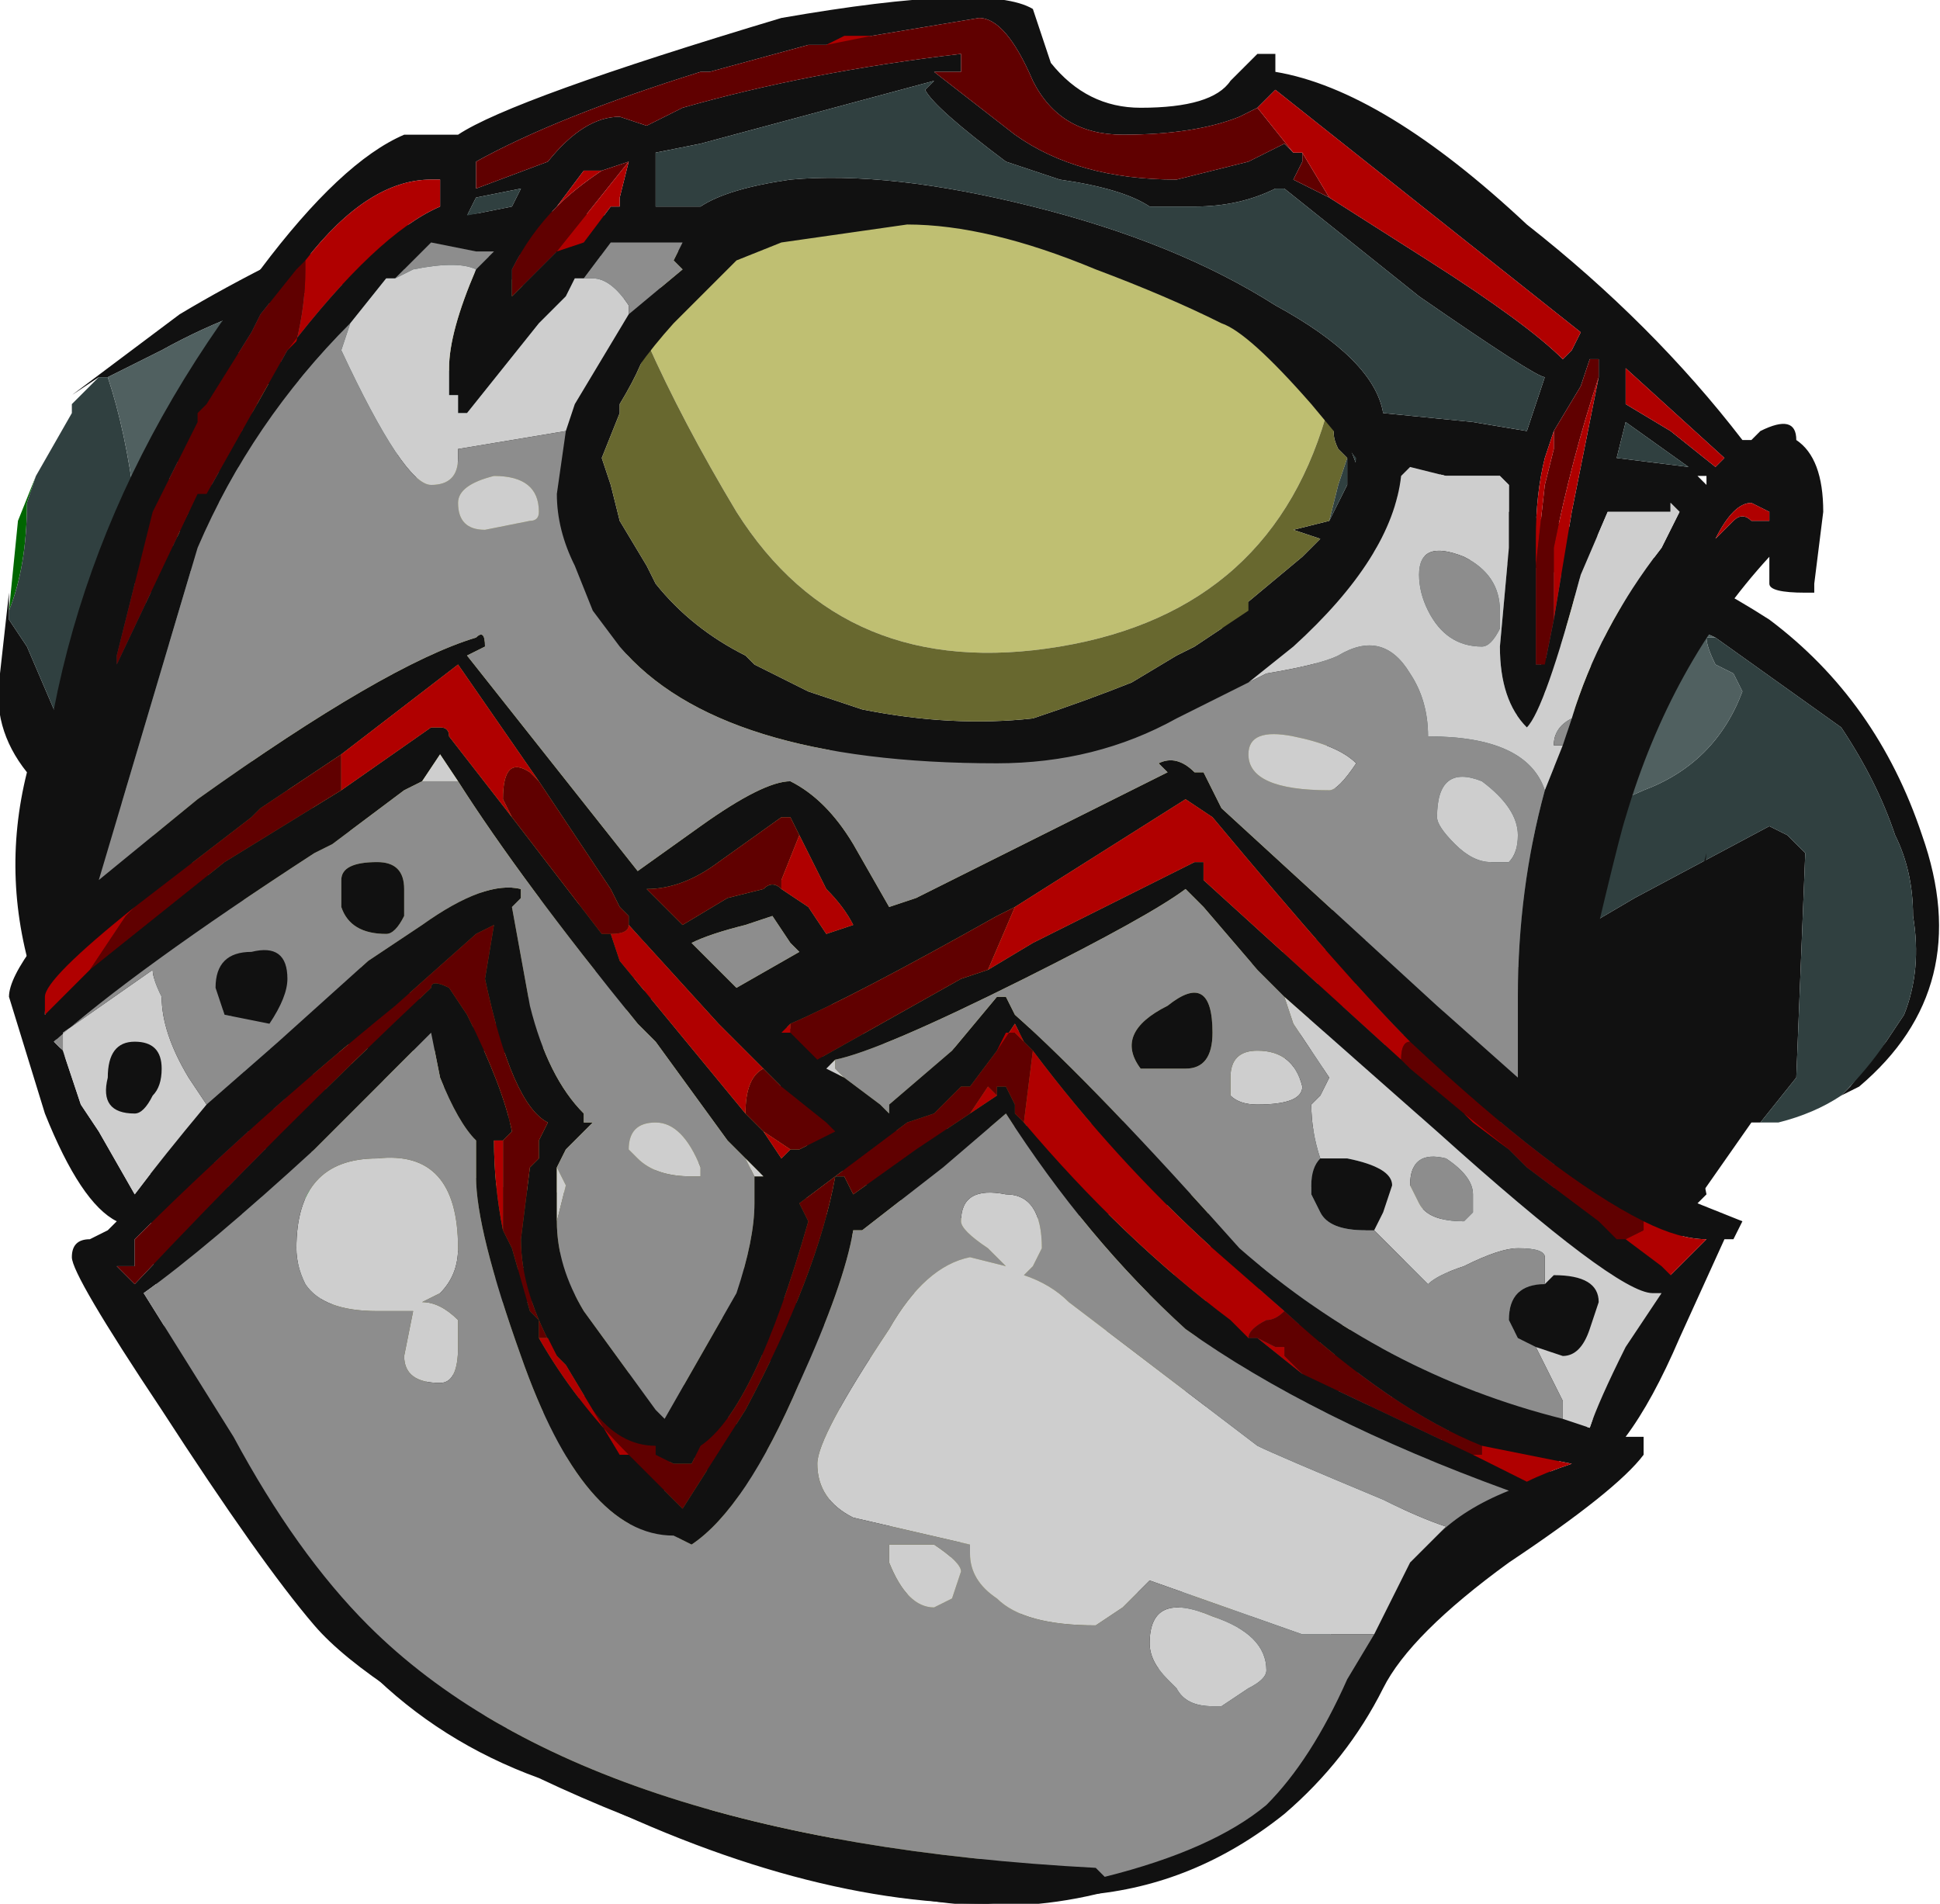 <?xml version="1.0" encoding="UTF-8" standalone="no"?>
<svg xmlns:ffdec="https://www.free-decompiler.com/flash" xmlns:xlink="http://www.w3.org/1999/xlink" ffdec:objectType="frame" height="74.2px" width="75.6px" xmlns="http://www.w3.org/2000/svg">
  <g transform="matrix(1.0, 0.0, 0.0, 1.0, 37.45, 38.15)">
    <use ffdec:characterId="2116" height="66.85" transform="matrix(1.0, 0.0, 0.0, 1.0, -37.45, -30.8)" width="75.6" xlink:href="#sprite0"/>
    <use ffdec:characterId="2121" height="10.6" transform="matrix(7.0, 0.0, 0.0, 7.0, -37.1, -38.15)" width="10.1" xlink:href="#shape1"/>
  </g>
  <defs>
    <g id="sprite0" transform="matrix(1.0, 0.0, 0.0, 1.0, 37.45, 30.8)">
      <use ffdec:characterId="2115" height="9.55" transform="matrix(7.0, 0.0, 0.0, 7.0, -37.45, -30.8)" width="10.8" xlink:href="#shape0"/>
    </g>
    <g id="shape0" transform="matrix(1.0, 0.0, 0.0, 1.0, 5.35, 4.4)">
      <path d="M2.1 -3.3 L2.85 -2.65 3.05 -2.6 Q3.8 -2.45 4.5 -2.0 5.1 -1.55 5.35 -0.8 5.65 0.05 5.0 0.6 L4.9 0.65 4.95 0.6 5.15 0.35 5.25 0.2 Q5.35 -0.05 5.3 -0.35 5.3 -0.6 5.2 -0.8 5.1 -1.1 4.9 -1.4 L4.2 -1.9 3.65 -2.15 3.55 -2.2 3.15 -2.3 2.6 -2.35 2.3 -2.4 2.3 -2.35 2.25 -2.25 2.25 -2.15 2.15 -2.0 2.15 -1.95 2.1 -1.95 1.95 -1.8 2.05 -1.65 2.1 -1.55 2.2 -1.3 Q2.35 -0.9 2.3 -0.4 L2.25 -0.2 2.25 -0.1 2.2 -0.05 2.2 0.05 2.05 0.25 1.95 0.4 1.75 0.6 1.9 0.55 2.0 0.5 2.4 0.35 Q2.65 0.2 2.9 0.05 L3.75 -0.45 4.5 -0.85 4.6 -0.8 4.7 -0.7 4.65 0.55 4.45 0.8 4.4 0.8 4.05 1.3 Q3.9 2.0 3.4 2.6 3.05 3.05 2.55 3.35 2.35 3.8 2.1 4.2 1.8 4.65 1.4 4.85 0.55 5.3 -0.35 5.1 -1.4 4.9 -2.35 4.45 -2.9 4.25 -3.3 3.85 -3.95 3.2 -4.3 2.35 -4.55 1.75 -4.5 1.1 -4.95 0.65 -5.15 0.05 -5.35 -0.55 -5.2 -1.15 -5.4 -1.4 -5.35 -1.7 L-5.3 -2.15 -5.3 -2.0 -5.2 -1.85 -5.05 -1.5 -4.9 -1.25 -4.85 -1.2 -4.65 -0.95 -4.65 -1.05 -4.55 -1.35 -4.45 -1.6 -4.4 -1.7 Q-3.7 -2.95 -2.25 -3.2 L-2.2 -3.2 Q-2.05 -3.75 -1.6 -4.0 L-1.9 -4.0 -2.15 -4.05 -2.9 -4.0 -3.5 -3.85 Q-4.0 -3.75 -4.45 -3.5 L-4.75 -3.35 -4.8 -3.35 -4.95 -3.25 -4.35 -3.7 Q-4.1 -3.85 -3.8 -4.0 L-3.55 -4.05 Q-2.8 -4.35 -2.0 -4.25 L-1.25 -4.3 -1.1 -4.3 -1.2 -4.2 -1.5 -4.05 -1.6 -4.05 -1.7 -3.9 -1.7 -3.85 -1.65 -3.85 -1.7 -3.75 -1.75 -3.7 -1.75 -3.65 Q-1.7 -3.6 -1.75 -3.55 -1.75 -3.45 -1.9 -3.2 L-1.9 -3.15 -2.0 -2.9 -1.95 -2.75 -1.9 -2.55 -1.75 -2.3 -1.7 -2.2 Q-1.5 -1.95 -1.2 -1.8 L-1.15 -1.75 Q-1.05 -1.7 -0.85 -1.6 L-0.55 -1.5 Q-0.05 -1.4 0.4 -1.45 0.7 -1.55 0.95 -1.65 L1.2 -1.8 1.3 -1.85 1.45 -1.95 1.6 -2.1 1.9 -2.35 2.0 -2.45 1.85 -2.5 2.05 -2.55 2.15 -2.75 2.15 -2.9 2.1 -2.95 Q2.05 -3.05 2.1 -3.1 L2.15 -3.05 2.15 -3.0 2.3 -2.6 2.45 -2.65 2.15 -3.1 2.05 -3.2 1.7 -3.65 2.1 -3.3 M3.55 -1.9 Q3.9 -1.65 3.55 -1.3 3.35 -1.05 3.1 -1.3 3.05 -1.5 3.2 -1.7 3.3 -1.9 3.5 -1.9 L3.55 -1.9 M2.05 -0.25 Q2.1 -0.6 2.1 -0.95 2.05 -1.3 1.95 -1.6 L1.9 -1.75 1.9 -1.7 1.75 -1.65 1.7 -1.6 1.55 -1.5 Q0.75 -1.05 0.0 -1.2 -0.65 -1.15 -1.1 -1.45 -1.3 -1.5 -1.5 -1.6 -1.8 -1.7 -2.0 -1.95 -2.2 -2.1 -2.3 -2.4 L-2.3 -2.45 Q-2.35 -2.6 -2.3 -2.85 L-2.3 -2.9 -2.25 -3.0 -2.45 -2.95 -2.5 -2.95 Q-2.95 -2.85 -3.35 -2.65 L-3.65 -2.4 Q-4.05 -2.05 -4.3 -1.55 L-4.4 -1.25 -4.45 -1.2 -4.45 -1.05 -4.5 -0.95 -4.5 -0.8 -4.35 -0.7 Q-3.9 -0.35 -3.45 -0.1 L-3.3 -0.05 -3.3 0.0 -3.2 0.0 Q-2.95 0.15 -2.65 0.3 L-2.4 0.1 Q-2.25 0.0 -2.05 -0.05 L-1.85 0.0 Q-1.8 0.05 -1.7 0.1 L-2.25 0.35 Q-2.45 0.45 -2.6 0.4 L-3.25 0.4 -3.5 0.35 -3.6 0.35 -3.6 0.3 -3.65 0.3 -3.65 0.45 -3.6 0.55 -3.55 0.6 -3.5 0.65 -3.45 0.8 -3.6 0.8 -3.6 0.9 -3.65 1.1 -3.65 1.25 -3.55 1.5 -3.55 1.65 -3.5 1.7 -3.55 1.7 -3.5 1.75 -3.5 1.7 -3.45 1.7 -3.45 1.75 -3.5 1.85 -3.5 1.95 Q-3.55 2.25 -3.55 2.6 L-3.5 2.85 -3.5 2.9 -3.25 3.4 Q-3.0 3.8 -2.7 4.05 L-2.6 4.15 -2.55 4.15 -2.5 4.2 -1.7 4.6 -1.4 4.65 -0.55 4.85 -0.2 4.9 0.1 4.9 0.55 4.45 0.6 4.3 0.8 4.1 Q0.95 3.9 0.95 3.65 L0.95 3.6 1.0 3.3 1.15 2.6 1.15 2.4 1.2 2.45 1.25 2.25 1.4 1.65 1.4 1.55 Q1.35 1.35 1.4 1.15 L1.05 1.3 0.1 1.35 Q-0.55 1.25 -1.0 0.8 L-0.9 0.8 -1.0 0.65 Q-1.0 0.5 -1.15 0.4 L-1.15 0.35 -1.05 0.3 -1.0 0.25 -0.9 0.3 Q-0.85 0.35 -0.8 0.4 L-0.7 0.5 Q-0.6 0.65 -0.65 0.75 L-0.55 0.85 0.85 0.8 1.35 0.7 1.5 0.65 1.65 0.65 1.65 0.6 1.7 0.6 1.8 0.45 1.95 0.2 2.0 -0.05 2.05 -0.25 M3.55 -1.55 Q3.6 -1.65 3.5 -1.75 L3.4 -1.7 Q3.3 -1.65 3.25 -1.6 L3.25 -1.55 Q3.2 -1.5 3.2 -1.4 3.35 -1.3 3.45 -1.45 L3.55 -1.55 M-4.6 -2.65 L-4.55 -2.7 Q-4.45 -2.8 -4.3 -2.8 L-4.2 -2.75 -4.15 -2.75 Q-4.1 -2.6 -4.15 -2.45 -4.25 -2.3 -4.4 -2.15 L-4.55 -2.15 -4.6 -2.2 -4.65 -2.2 -4.65 -2.6 -4.6 -2.65 M-3.9 -3.2 L-3.85 -3.25 Q-3.8 -3.35 -4.0 -3.3 L-4.05 -3.3 -4.15 -3.2 -4.15 -3.15 -4.25 -3.0 -4.05 -3.05 -3.9 -3.2 M-3.9 -3.5 Q-3.45 -3.3 -3.85 -2.95 -4.1 -2.75 -4.35 -2.85 -4.45 -3.1 -4.3 -3.3 -4.15 -3.5 -3.9 -3.5 M-4.4 -2.6 L-4.45 -2.55 -4.55 -2.35 -4.55 -2.3 -4.45 -2.35 -4.35 -2.45 -4.35 -2.5 -4.3 -2.6 -4.4 -2.6 M-2.4 3.45 L-2.6 3.45 -2.7 3.35 -2.75 3.2 -2.7 3.15 -2.7 3.1 Q-2.6 3.05 -2.55 3.15 L-2.5 3.2 -2.05 3.15 -1.85 3.1 -1.85 2.9 -1.9 2.6 -1.9 2.55 -1.95 2.6 -2.15 2.65 Q-2.4 2.75 -2.65 2.65 L-2.7 2.65 -2.85 2.55 -2.9 2.45 Q-3.05 2.3 -2.95 2.2 L-2.9 2.15 Q-2.75 2.25 -2.65 2.4 L-2.55 2.5 -2.05 2.3 Q-1.95 2.3 -1.85 2.25 L-1.85 1.85 -1.75 1.6 -1.8 1.6 -2.0 1.7 -2.05 1.75 -2.4 1.8 -2.6 1.8 -2.6 1.85 Q-2.75 1.85 -3.0 1.7 L-3.1 1.55 -3.1 1.45 -3.05 1.35 Q-2.85 1.45 -2.7 1.6 L-2.65 1.7 Q-2.5 1.6 -2.35 1.6 L-2.3 1.6 -2.3 1.55 -1.95 1.4 -1.9 1.4 -1.75 1.3 -1.7 1.3 -1.7 1.25 -1.6 1.15 Q-1.5 1.25 -1.5 1.35 L-1.5 1.4 -0.95 1.8 -0.9 1.8 -0.8 1.9 -0.25 2.3 0.15 2.55 Q0.25 2.45 0.4 2.35 L0.7 2.3 Q0.9 2.45 0.5 2.6 L0.45 2.65 0.35 2.65 0.1 2.65 -0.05 2.6 -0.1 2.6 Q-0.3 2.55 -0.45 2.5 -0.8 2.35 -1.1 2.1 L-1.3 1.95 -1.35 1.85 -1.45 1.8 -1.55 1.7 -1.55 2.25 -1.45 2.35 -1.4 2.35 -1.05 2.65 Q-0.85 2.8 -0.75 2.9 L-0.6 2.9 -0.35 2.85 Q-0.3 3.0 -0.4 3.05 -0.45 3.1 -0.55 3.1 -0.7 3.15 -0.8 3.05 -1.05 3.0 -1.35 2.8 L-1.6 2.55 -1.6 2.6 -1.65 2.8 -1.65 3.05 -1.35 3.3 -1.0 3.45 -0.55 3.45 -0.5 3.5 Q-0.9 4.0 -1.45 3.55 L-1.5 3.5 -1.65 3.3 -1.75 3.65 -1.85 3.2 -2.0 3.35 -2.15 3.4 -2.2 3.4 -2.25 3.45 -2.4 3.45 M-4.2 0.95 L-4.0 1.3 -4.0 1.35 -3.85 1.9 -3.85 2.0 -3.8 2.1 -3.75 2.3 -3.75 2.15 -3.7 2.0 -3.55 1.75 -3.65 1.6 Q-3.9 1.5 -3.9 1.1 -3.9 0.9 -3.75 0.8 L-3.7 0.75 -3.7 0.7 Q-3.85 0.65 -3.85 0.45 L-3.85 0.4 Q-3.85 0.35 -3.8 0.3 L-4.0 0.25 -4.15 0.15 -4.3 0.1 -4.45 0.0 -4.55 0.0 -4.45 0.1 -4.1 0.4 -3.95 0.55 -3.85 0.7 -3.8 0.75 -3.8 0.8 -3.85 0.85 -4.2 0.85 -4.2 0.9 -4.2 0.95 -4.2 0.95 M2.6 1.75 L2.7 1.65 Q2.75 1.5 2.95 1.45 L3.0 1.5 3.1 1.5 Q3.2 1.75 2.95 1.95 2.85 2.05 2.7 1.95 L2.6 1.9 Q2.6 1.85 2.6 1.75 M1.95 2.3 L1.9 2.25 1.9 2.2 Q1.8 2.0 1.95 1.8 L2.0 1.8 Q2.15 1.65 2.3 1.65 2.4 1.7 2.4 1.8 2.45 1.9 2.35 2.05 L2.1 2.3 1.95 2.3 M2.85 1.65 L2.8 1.7 2.75 1.8 Q2.8 1.85 2.9 1.75 L2.95 1.6 Q2.9 1.65 2.85 1.65 M0.4 4.9 Q0.95 4.8 1.4 4.4 2.0 3.9 2.35 3.1 L2.45 2.95 2.65 2.6 Q3.1 2.0 3.2 1.7 L3.3 1.35 3.3 1.0 Q3.3 0.85 3.05 0.8 L2.15 0.75 1.75 0.95 1.55 1.1 1.6 1.25 1.6 1.3 Q1.7 1.55 1.65 1.8 L1.6 1.95 1.6 2.0 Q1.55 2.2 1.45 2.35 L1.4 2.35 1.25 2.5 1.2 2.5 1.2 2.6 1.25 2.75 Q1.35 3.4 1.0 4.05 L0.8 4.4 0.7 4.45 0.45 4.7 0.4 4.7 0.1 4.9 0.4 4.9 M2.35 1.05 L2.45 1.0 2.45 1.05 2.55 1.05 Q2.65 1.05 2.65 1.1 2.75 1.2 2.65 1.4 2.5 1.65 2.3 1.55 L2.25 1.5 2.25 1.4 2.3 1.1 2.3 1.05 2.35 1.05 M2.6 1.25 L2.55 1.15 Q2.4 1.15 2.4 1.25 L2.4 1.45 Q2.5 1.45 2.55 1.35 L2.55 1.3 2.6 1.25 M2.1 1.95 L2.0 1.95 2.0 2.1 2.05 2.1 Q2.1 2.1 2.1 2.05 L2.15 2.0 2.2 1.85 Q2.15 1.9 2.1 1.95" fill="#111111" fill-rule="evenodd" stroke="none"/>
      <path d="M4.55 0.8 L4.4 0.8 4.45 0.8 4.55 0.8 M-5.3 -2.05 L-5.25 -2.55 -5.15 -2.8 -5.2 -2.65 Q-5.2 -2.3 -5.3 -2.05 M2.15 -2.75 L2.15 -2.9 2.15 -2.75 M2.2 -0.05 L2.25 0.0 2.2 0.05 2.2 -0.05 M-4.55 -2.35 L-4.45 -2.35 -4.55 -2.3 -4.55 -2.35" fill="#006600" fill-rule="evenodd" stroke="none"/>
      <path d="M2.05 -1.65 L2.1 -1.65 2.1 -1.6 2.1 -1.55 2.05 -1.65 M-4.3 -2.6 L-4.4 -2.6 -4.3 -2.6 M-3.45 -0.1 L-3.3 -0.05 -3.45 -0.1 M-2.25 3.45 L-2.4 3.45 -2.25 3.45 M-3.55 0.6 L-3.5 0.65 -3.55 0.6 M-3.65 1.1 L-3.6 1.25 -3.6 1.45 -3.55 1.55 -3.55 1.5 -3.65 1.25 -3.65 1.1 M-3.45 1.75 L-3.5 1.8 -3.5 1.85 -3.45 1.75 M-2.55 4.15 L-2.5 4.2 -2.55 4.15 M-3.2 2.1 L-3.25 2.15 -3.2 2.25 -3.25 2.1 -3.2 2.1 M0.55 4.45 L0.6 4.35 0.6 4.3 0.55 4.45 M0.95 3.65 L0.95 3.6 0.95 3.65" fill="#00a600" fill-rule="evenodd" stroke="none"/>
      <path d="M-1.25 -4.3 L-1.1 -4.4 Q0.3 -4.45 1.15 -3.85 L1.1 -3.9 1.15 -3.95 1.35 -3.8 Q1.9 -3.7 2.1 -3.3 L1.7 -3.65 2.05 -3.2 Q1.75 -2.05 0.55 -1.85 -0.65 -1.65 -1.25 -2.6 -1.55 -3.1 -1.75 -3.55 -1.7 -3.6 -1.75 -3.65 L-1.75 -3.7 -1.7 -3.75 -1.65 -3.85 -1.7 -3.85 -1.7 -3.9 -1.6 -4.05 -1.5 -4.05 -1.2 -4.2 -1.1 -4.3 -1.25 -4.3 M3.65 -2.15 L3.7 -2.0 Q3.65 -1.9 3.55 -1.9 L3.5 -1.9 3.4 -1.9 3.35 -2.0 3.4 -2.1 Q3.45 -2.2 3.55 -2.2 L3.65 -2.15 M-4.3 -1.55 Q-4.05 -2.05 -3.65 -2.4 L-3.35 -2.65 Q-2.95 -2.85 -2.5 -2.95 L-2.45 -2.95 -2.25 -3.0 -2.3 -2.9 -2.3 -2.85 Q-2.35 -2.6 -2.3 -2.45 L-2.3 -2.4 Q-2.2 -2.1 -2.0 -1.95 -1.8 -1.7 -1.5 -1.6 -1.3 -1.5 -1.1 -1.45 -0.65 -1.15 0.0 -1.2 0.75 -1.05 1.55 -1.5 L1.7 -1.6 1.75 -1.65 1.9 -1.7 1.9 -1.75 1.95 -1.6 Q2.05 -1.3 2.1 -0.95 2.1 -0.6 2.05 -0.25 1.55 -0.05 1.05 0.1 L-0.1 0.4 -0.2 0.4 -0.5 0.35 -0.55 0.3 Q-0.9 -0.1 -1.25 0.1 L-1.05 0.3 -1.15 0.35 -1.15 0.4 Q-1.0 0.5 -1.0 0.65 L-0.9 0.8 -1.0 0.8 Q-0.55 1.25 0.1 1.35 L1.05 1.3 1.4 1.15 Q1.35 1.35 1.4 1.55 L1.4 1.65 1.3 1.6 Q1.15 1.65 1.05 1.75 0.75 2.05 0.4 2.2 -0.2 1.85 -0.65 1.4 -1.2 0.85 -1.8 1.1 -2.55 1.35 -3.0 0.9 -2.75 0.95 -2.5 0.8 -2.6 0.6 -2.95 0.6 -3.35 0.6 -3.5 0.35 L-3.25 0.4 -2.6 0.4 Q-2.45 0.45 -2.25 0.35 L-1.7 0.1 Q-1.8 0.05 -1.85 0.0 L-1.65 0.0 Q-1.8 -0.45 -2.45 -0.45 -2.65 -0.45 -2.85 -0.55 -3.7 -0.9 -4.3 -1.55 M3.55 -1.55 Q3.5 -1.55 3.4 -1.55 L3.4 -1.7 3.5 -1.75 Q3.6 -1.65 3.55 -1.55 M-2.4 -3.8 Q-2.35 -3.55 -2.6 -3.45 -2.95 -3.3 -3.2 -3.5 L-3.2 -3.6 -3.25 -3.65 -3.25 -3.75 Q-3.2 -3.8 -3.1 -3.85 L-2.8 -3.95 -2.55 -3.9 Q-2.45 -3.9 -2.4 -3.8 M-4.0 -3.3 Q-3.8 -3.35 -3.85 -3.25 L-3.9 -3.2 Q-3.95 -3.2 -4.0 -3.25 L-4.0 -3.3 M-4.4 -2.6 L-4.3 -2.6 -4.35 -2.5 -4.35 -2.45 -4.4 -2.5 -4.4 -2.55 -4.45 -2.55 -4.4 -2.6 M0.45 2.65 L0.5 2.65 Q0.95 2.55 1.25 2.35 L1.25 2.25 1.2 2.45 1.15 2.4 1.15 2.6 Q0.45 3.0 0.25 3.8 0.25 3.9 0.15 3.9 -0.5 4.2 -0.7 4.8 L-0.55 4.85 -1.4 4.65 -1.4 3.6 -1.45 3.55 Q-0.9 4.0 -0.5 3.5 L-0.55 3.45 -0.5 3.5 Q-0.05 3.4 0.1 2.9 L0.4 2.7 0.35 2.65 0.45 2.65 M2.9 1.75 L2.9 1.7 2.85 1.7 2.85 1.65 Q2.9 1.65 2.95 1.6 L2.9 1.75 M2.6 1.25 L2.55 1.3 2.55 1.35 Q2.5 1.45 2.4 1.45 L2.4 1.25 Q2.4 1.15 2.55 1.15 L2.6 1.25 M2.15 2.0 L2.15 1.95 2.1 1.95 Q2.15 1.9 2.2 1.85 L2.15 2.0" fill="#bfbf72" fill-rule="evenodd" stroke="none"/>
      <path d="M-1.75 -3.55 Q-1.55 -3.1 -1.25 -2.6 -0.65 -1.65 0.55 -1.85 1.75 -2.05 2.05 -3.2 L2.15 -3.1 2.15 -3.05 2.1 -3.1 Q2.05 -3.05 2.1 -2.95 L2.15 -2.9 2.1 -2.75 2.05 -2.55 1.85 -2.5 2.0 -2.45 1.9 -2.35 1.6 -2.1 1.6 -2.05 1.45 -1.95 1.3 -1.85 1.2 -1.8 0.95 -1.65 Q0.7 -1.55 0.4 -1.45 -0.05 -1.4 -0.55 -1.5 L-0.85 -1.6 Q-1.05 -1.7 -1.15 -1.75 L-1.2 -1.8 Q-1.5 -1.95 -1.7 -2.2 L-1.75 -2.3 -1.9 -2.55 -1.95 -2.75 -2.0 -2.9 -1.9 -3.15 -1.9 -3.2 Q-1.75 -3.45 -1.75 -3.55 M-4.3 -1.55 Q-3.7 -0.9 -2.85 -0.55 -2.65 -0.45 -2.45 -0.45 -1.8 -0.45 -1.65 0.0 L-1.85 0.0 -2.05 -0.05 Q-2.25 0.0 -2.4 0.1 L-2.65 0.3 Q-2.95 0.15 -3.2 0.0 L-3.3 0.0 -3.3 -0.05 -3.45 -0.1 Q-3.9 -0.35 -4.35 -0.7 L-4.5 -0.8 -4.5 -0.95 -4.45 -1.05 -4.45 -1.2 -4.4 -1.25 -4.3 -1.55 M-3.5 0.35 Q-3.35 0.6 -2.95 0.6 -2.6 0.6 -2.5 0.8 -2.75 0.95 -3.0 0.9 -2.55 1.35 -1.8 1.1 -1.2 0.85 -0.65 1.4 -0.2 1.85 0.4 2.2 0.75 2.05 1.05 1.75 1.15 1.65 1.3 1.6 L1.4 1.65 1.25 2.25 1.25 2.35 Q0.95 2.55 0.5 2.65 L0.45 2.65 0.5 2.6 Q0.9 2.45 0.7 2.3 L0.4 2.35 Q0.25 2.45 0.15 2.55 L-0.25 2.3 -0.8 1.9 -0.9 1.8 -0.95 1.8 -1.5 1.4 -1.5 1.35 Q-1.5 1.25 -1.6 1.15 L-1.7 1.25 -1.7 1.3 -1.75 1.3 -1.9 1.4 -1.95 1.4 -2.3 1.55 -2.3 1.6 -2.35 1.6 Q-2.5 1.6 -2.65 1.7 L-2.7 1.6 Q-2.85 1.45 -3.05 1.35 L-3.1 1.45 -3.1 1.55 -3.0 1.7 Q-2.75 1.85 -2.6 1.85 L-2.6 1.8 -2.4 1.8 -2.05 1.75 -2.0 1.7 -1.8 1.6 -1.75 1.6 -1.85 1.85 -1.85 2.25 Q-1.95 2.3 -2.05 2.3 L-2.55 2.5 -2.65 2.4 Q-2.75 2.25 -2.9 2.15 L-2.95 2.2 Q-3.05 2.3 -2.9 2.45 L-2.85 2.55 -2.7 2.65 -2.65 2.65 Q-2.4 2.75 -2.15 2.65 L-1.95 2.6 -1.9 2.55 -1.9 2.6 -1.85 2.9 -1.85 3.1 -2.05 3.15 -2.5 3.2 -2.55 3.15 Q-2.6 3.05 -2.7 3.1 L-2.7 3.15 -2.75 3.2 -2.7 3.35 -2.6 3.45 -2.4 3.45 -2.25 3.45 -2.2 3.4 -2.15 3.4 -2.0 3.35 -1.85 3.2 -1.75 3.65 -1.65 3.3 -1.5 3.5 -1.45 3.55 -1.4 3.6 -1.4 4.65 -1.7 4.6 -2.5 4.2 -2.55 4.15 -2.6 4.15 -2.7 4.05 Q-3.0 3.8 -3.25 3.4 L-3.5 2.9 -3.5 2.85 -3.55 2.6 Q-3.55 2.25 -3.5 1.95 L-3.5 1.85 -3.5 1.8 -3.45 1.75 -3.45 1.7 -3.5 1.7 -3.5 1.75 -3.55 1.7 -3.5 1.7 -3.55 1.65 -3.55 1.5 -3.55 1.55 -3.6 1.45 -3.6 1.25 -3.65 1.1 -3.6 0.9 -3.6 0.8 -3.45 0.8 -3.5 0.65 -3.55 0.6 -3.6 0.55 -3.65 0.45 -3.65 0.3 -3.6 0.3 -3.6 0.35 -3.5 0.35 M-1.05 0.3 L-1.25 0.1 Q-0.9 -0.1 -0.55 0.3 L-0.5 0.35 -0.2 0.4 -0.1 0.4 1.05 0.1 Q1.55 -0.05 2.05 -0.25 L2.0 -0.05 1.95 0.2 1.8 0.45 1.75 0.5 1.75 0.55 1.65 0.6 1.65 0.65 1.5 0.65 1.35 0.7 0.85 0.8 -0.55 0.85 -0.65 0.75 Q-0.6 0.65 -0.7 0.5 L-0.8 0.4 Q-0.85 0.35 -0.9 0.3 L-1.0 0.25 -1.05 0.3 M3.4 -1.7 L3.4 -1.55 Q3.5 -1.55 3.55 -1.55 L3.45 -1.45 3.4 -1.5 Q3.35 -1.55 3.25 -1.55 L3.25 -1.6 Q3.3 -1.65 3.4 -1.7 M-3.9 -3.2 L-4.05 -3.05 -4.0 -3.05 Q-4.0 -3.1 -4.0 -3.2 L-4.15 -3.2 -4.05 -3.3 -4.0 -3.3 -4.0 -3.25 Q-3.95 -3.2 -3.9 -3.2 M-0.55 3.45 L-1.0 3.45 -1.35 3.3 -1.65 3.05 -1.65 2.8 -1.6 2.6 -1.6 2.55 -1.35 2.8 Q-1.05 3.0 -0.8 3.05 -0.7 3.15 -0.55 3.1 -0.45 3.1 -0.4 3.05 -0.3 3.0 -0.35 2.85 L-0.6 2.9 -0.75 2.9 Q-0.85 2.8 -1.05 2.65 L-1.4 2.35 -1.45 2.35 -1.55 2.25 -1.55 1.7 -1.45 1.8 -1.35 1.85 -1.3 1.95 -1.1 2.1 Q-0.8 2.35 -0.45 2.5 -0.3 2.55 -0.1 2.6 L-0.05 2.6 0.1 2.65 0.35 2.65 0.4 2.7 0.1 2.9 Q-0.05 3.4 -0.5 3.5 L-0.55 3.45 M-3.2 2.1 L-3.25 2.1 -3.2 2.25 -3.25 2.15 -3.2 2.1 M0.55 4.45 L0.1 4.9 -0.2 4.9 -0.55 4.85 -0.7 4.8 Q-0.5 4.2 0.15 3.9 0.25 3.9 0.25 3.8 0.45 3.0 1.15 2.6 L1.0 3.3 0.95 3.6 0.95 3.65 Q0.95 3.9 0.8 4.1 L0.6 4.3 0.6 4.35 0.55 4.45 M2.85 1.65 L2.85 1.7 2.9 1.7 2.9 1.75 Q2.8 1.85 2.75 1.8 L2.8 1.7 2.85 1.65 M2.1 1.95 L2.15 1.95 2.15 2.0 2.1 2.05 Q2.1 2.1 2.05 2.1 L2.0 2.1 2.0 1.95 2.1 1.95 M1.55 3.45 Q1.5 3.6 1.35 3.55 1.25 3.45 1.3 3.3 1.35 3.15 1.5 3.15 1.7 3.25 1.55 3.45" fill="#68682f" fill-rule="evenodd" stroke="none"/>
      <path d="M0.4 4.9 L0.1 4.9 0.4 4.7 0.45 4.7 0.7 4.45 0.4 4.9" fill="#0070e0" fill-rule="evenodd" stroke="none"/>
      <path d="M5.15 0.35 Q5.05 0.5 4.9 0.65 4.75 0.75 4.55 0.8 L4.45 0.8 4.65 0.55 4.7 -0.7 4.6 -0.8 4.5 -0.85 3.75 -0.45 2.9 0.05 Q2.65 0.2 2.4 0.35 L2.0 0.5 1.9 0.55 1.75 0.6 1.95 0.4 2.05 0.25 2.2 0.05 2.25 0.0 2.2 -0.05 2.25 -0.1 2.25 -0.2 2.3 -0.3 Q3.0 -0.7 3.8 -1.05 4.2 -1.2 4.35 -1.6 L4.3 -1.7 4.2 -1.75 Q4.15 -1.85 4.15 -1.9 L4.2 -1.9 4.9 -1.4 Q5.1 -1.1 5.2 -0.8 5.3 -0.6 5.3 -0.35 5.35 -0.05 5.25 0.2 L5.15 0.35 M-5.3 -2.0 L-5.3 -2.05 Q-5.2 -2.3 -5.2 -2.65 L-5.15 -2.8 -4.95 -3.15 -4.95 -3.2 -4.8 -3.35 -4.75 -3.35 Q-4.65 -3.05 -4.6 -2.65 L-4.65 -2.6 -4.65 -2.2 -4.6 -2.2 -4.55 -2.15 Q-4.5 -1.95 -4.35 -1.8 L-4.4 -1.7 -4.45 -1.6 -4.55 -1.35 -4.65 -1.05 -4.65 -0.95 -4.85 -1.2 -4.9 -1.25 -5.05 -1.5 -5.2 -1.85 -5.3 -2.0 M2.05 -2.55 L2.1 -2.75 2.15 -2.9 2.15 -2.75 2.05 -2.55 M2.15 -3.05 L2.15 -3.1 2.45 -2.65 2.3 -2.6 2.15 -3.0 2.15 -3.05 M2.3 -2.35 L2.3 -2.3 2.25 -2.25 2.3 -2.35 M3.25 -1.55 Q3.35 -1.55 3.4 -1.5 L3.45 -1.45 Q3.35 -1.3 3.2 -1.4 3.2 -1.5 3.25 -1.55 M-4.05 -3.05 L-4.25 -3.0 -4.15 -3.15 -4.15 -3.2 -4.0 -3.2 Q-4.0 -3.1 -4.0 -3.05 L-4.05 -3.05 M-4.45 -2.55 L-4.4 -2.55 -4.4 -2.5 -4.35 -2.45 -4.45 -2.35 -4.55 -2.35 -4.45 -2.55 M-4.2 0.85 L-3.85 0.85 -3.8 0.8 -3.8 0.75 -3.85 0.7 -3.95 0.55 -4.1 0.4 -4.45 0.1 -4.55 0.0 -4.45 0.0 -4.3 0.1 -4.15 0.15 -4.0 0.25 -3.8 0.3 Q-3.85 0.35 -3.85 0.4 L-3.85 0.45 Q-3.85 0.65 -3.7 0.7 L-3.7 0.75 -3.75 0.8 Q-3.9 0.9 -3.9 1.1 -3.9 1.5 -3.65 1.6 L-3.55 1.75 -3.7 2.0 -3.75 2.15 -3.75 2.3 -3.8 2.1 -3.85 2.0 -3.85 1.9 -4.0 1.35 -4.0 1.3 -4.2 0.95 -4.2 0.9 -4.2 0.85 M2.7 1.95 Q2.85 2.05 2.95 1.95 3.2 1.75 3.1 1.5 L3.0 1.5 2.95 1.45 Q2.75 1.5 2.7 1.65 L2.6 1.75 2.4 1.8 Q2.4 1.7 2.3 1.65 2.15 1.65 2.0 1.8 L1.95 1.8 Q1.8 2.0 1.9 2.2 L1.9 2.25 1.95 2.3 1.85 2.4 Q2.2 2.45 2.45 2.3 L2.7 1.95 M1.6 1.25 L1.55 1.1 1.75 0.95 2.15 0.75 3.05 0.8 Q3.3 0.85 3.3 1.0 L3.3 1.35 3.2 1.7 Q3.1 2.0 2.65 2.6 L2.45 2.95 2.35 3.1 Q2.0 3.9 1.4 4.4 0.95 4.8 0.4 4.9 L0.7 4.45 0.8 4.4 1.5 3.65 Q1.85 3.3 2.25 3.0 L1.9 3.05 Q1.6 3.05 1.35 2.9 L1.25 2.75 1.2 2.6 1.2 2.5 1.25 2.5 1.4 2.35 1.45 2.35 Q1.55 2.2 1.6 2.0 L1.6 1.95 1.65 1.8 Q1.75 1.55 2.1 1.5 L2.2 1.5 2.2 1.55 2.25 1.5 2.3 1.55 Q2.5 1.65 2.65 1.4 2.75 1.2 2.65 1.1 2.65 1.05 2.55 1.05 L2.45 1.05 2.45 1.0 2.35 1.05 Q2.1 1.1 1.85 1.2 L1.6 1.25" fill="#304040" fill-rule="evenodd" stroke="none"/>
      <path d="M2.05 -1.65 L1.95 -1.8 2.1 -1.95 2.15 -1.95 2.15 -2.0 2.25 -2.15 2.25 -2.25 2.3 -2.3 2.3 -2.35 2.3 -2.4 2.6 -2.35 3.15 -2.3 3.55 -2.2 Q3.45 -2.2 3.4 -2.1 L3.35 -2.0 3.4 -1.9 3.5 -1.9 Q3.3 -1.9 3.2 -1.7 3.05 -1.5 3.1 -1.3 3.35 -1.05 3.55 -1.3 3.9 -1.65 3.55 -1.9 3.65 -1.9 3.7 -2.0 L3.65 -2.15 4.2 -1.9 4.15 -1.9 Q4.15 -1.85 4.2 -1.75 L4.3 -1.7 4.35 -1.6 Q4.2 -1.2 3.8 -1.05 3.0 -0.7 2.3 -0.3 L2.25 -0.2 2.3 -0.4 Q2.35 -0.9 2.2 -1.3 L2.1 -1.55 2.1 -1.6 2.1 -1.65 2.05 -1.65 M4.1 -1.35 L4.1 -1.35 M-2.4 -3.8 Q-2.45 -3.9 -2.55 -3.9 L-2.8 -3.95 -3.1 -3.85 Q-3.2 -3.8 -3.25 -3.75 L-3.25 -3.65 -3.2 -3.6 -3.2 -3.5 Q-2.95 -3.3 -2.6 -3.45 -2.35 -3.55 -2.4 -3.8 M-4.75 -3.35 L-4.45 -3.5 Q-4.0 -3.75 -3.5 -3.85 L-2.9 -4.0 -2.15 -4.05 -1.9 -4.0 -1.6 -4.0 Q-2.05 -3.75 -2.2 -3.2 L-2.25 -3.2 Q-3.7 -2.95 -4.4 -1.7 L-4.35 -1.8 Q-4.5 -1.95 -4.55 -2.15 L-4.4 -2.15 Q-4.25 -2.3 -4.15 -2.45 -4.1 -2.6 -4.15 -2.75 L-4.2 -2.75 -4.3 -2.8 Q-4.45 -2.8 -4.55 -2.7 L-4.6 -2.65 Q-4.65 -3.05 -4.75 -3.35 M-3.9 -3.5 Q-4.15 -3.5 -4.3 -3.3 -4.45 -3.1 -4.35 -2.85 -4.1 -2.75 -3.85 -2.95 -3.45 -3.3 -3.9 -3.5 M2.7 1.95 L2.45 2.3 Q2.2 2.45 1.85 2.4 L1.95 2.3 2.1 2.3 2.35 2.05 Q2.45 1.9 2.4 1.8 L2.6 1.75 Q2.6 1.85 2.6 1.9 L2.7 1.95 M0.8 4.4 L1.0 4.05 Q1.35 3.4 1.25 2.75 L1.35 2.9 Q1.6 3.05 1.9 3.05 L2.25 3.0 Q1.85 3.3 1.5 3.65 L0.8 4.4 M1.65 1.8 Q1.7 1.55 1.6 1.3 L1.6 1.25 1.85 1.2 Q2.1 1.1 2.35 1.05 L2.3 1.05 2.3 1.1 2.25 1.4 2.25 1.5 2.2 1.55 2.2 1.5 2.1 1.5 Q1.75 1.55 1.65 1.8 M1.6 1.3 L1.6 1.3 M1.55 3.45 Q1.7 3.25 1.5 3.15 1.35 3.15 1.3 3.3 1.25 3.45 1.35 3.55 1.5 3.6 1.55 3.45" fill="#506060" fill-rule="evenodd" stroke="none"/>
    </g>
    <g id="shape1" transform="matrix(1.0, 0.0, 0.0, 1.0, 5.3, 5.45)">
      <path d="M3.4 0.8 Q3.5 1.05 3.9 1.05 L3.9 1.1 3.95 1.15 3.9 1.05 4.0 1.0 4.0 0.9 3.95 0.5 Q3.95 0.4 4.05 0.1 L4.0 0.1 Q3.95 0.1 3.95 0.05 L4.15 -0.7 Q4.05 0.2 4.05 0.7 L4.15 1.2 4.1 1.25 4.35 1.35 4.3 1.45 4.25 1.45 4.0 2.0 Q3.85 2.35 3.7 2.55 L3.8 2.55 3.8 2.65 Q3.65 2.85 3.05 3.25 2.5 3.65 2.35 3.95 2.15 4.35 1.8 4.65 1.3 5.05 0.7 5.1 L0.65 5.1 0.15 5.15 Q-0.95 5.15 -2.3 4.45 -3.3 3.95 -3.6 3.6 -3.9 3.25 -4.45 2.4 -4.95 1.65 -4.95 1.55 -4.95 1.45 -4.85 1.45 L-4.75 1.4 -4.7 1.35 Q-4.9 1.25 -5.1 0.75 L-5.3 0.1 Q-5.3 0.0 -5.15 -0.2 L-5.15 -0.45 Q-5.15 -2.35 -3.9 -3.95 -3.45 -4.55 -3.1 -4.7 L-2.8 -4.7 Q-2.5 -4.9 -1.0 -5.35 0.15 -5.55 0.4 -5.4 0.45 -5.25 0.5 -5.1 0.7 -4.85 1.0 -4.85 1.4 -4.85 1.5 -5.0 L1.65 -5.15 1.75 -5.15 1.75 -5.05 Q2.35 -4.95 3.15 -4.2 3.85 -3.65 4.35 -3.0 L4.4 -3.0 4.45 -3.05 Q4.65 -3.15 4.65 -3.0 4.8 -2.9 4.8 -2.6 L4.75 -2.2 4.75 -2.15 4.7 -2.15 Q4.5 -2.15 4.5 -2.2 L4.5 -2.35 Q3.95 -1.75 3.7 -0.9 3.65 -0.75 3.35 0.55 L3.35 0.75 3.4 0.8 M1.05 -4.3 Q0.9 -4.4 0.55 -4.45 L0.25 -4.55 Q-0.15 -4.85 -0.2 -4.95 L-0.15 -5.0 -1.45 -4.65 -1.7 -4.6 -1.7 -4.55 Q-1.7 -4.4 -1.7 -4.3 L-1.45 -4.3 Q-1.3 -4.4 -0.95 -4.45 -0.4 -4.5 0.4 -4.3 1.2 -4.1 1.75 -3.75 2.3 -3.45 2.35 -3.15 L2.85 -3.1 3.15 -3.05 Q3.2 -3.2 3.25 -3.35 3.2 -3.35 2.55 -3.8 L1.8 -4.4 1.75 -4.4 Q1.55 -4.3 1.3 -4.3 L1.05 -4.3 M1.65 -4.85 L1.55 -4.8 Q1.3 -4.7 0.9 -4.7 0.55 -4.7 0.4 -5.0 0.25 -5.35 0.1 -5.35 L-0.5 -5.25 -0.75 -5.2 -0.85 -5.2 -1.4 -5.05 -1.45 -5.05 Q-2.25 -4.8 -2.7 -4.55 L-2.7 -4.4 -2.3 -4.55 Q-2.1 -4.8 -1.9 -4.8 L-1.75 -4.75 -1.55 -4.85 Q-0.85 -5.05 0.0 -5.15 L0.0 -5.05 -0.15 -5.05 0.3 -4.7 Q0.65 -4.45 1.2 -4.45 L1.6 -4.55 1.8 -4.65 1.85 -4.6 1.9 -4.6 1.9 -4.55 1.85 -4.45 2.05 -4.35 2.6 -4.0 Q3.15 -3.65 3.35 -3.45 L3.4 -3.5 3.45 -3.6 1.75 -4.95 1.65 -4.85 M0.75 -3.95 Q0.15 -4.2 -0.3 -4.2 L-1.0 -4.1 -1.25 -4.0 -1.6 -3.65 Q-2.05 -3.15 -2.05 -2.75 -2.05 -2.35 -1.65 -1.95 -1.05 -1.4 0.2 -1.4 L0.6 -1.45 Q0.85 -1.45 1.35 -1.75 1.8 -2.0 1.9 -2.1 2.15 -2.4 2.2 -2.9 L1.95 -3.2 Q1.6 -3.6 1.45 -3.65 1.15 -3.8 0.75 -3.95 M3.4 -1.45 Q3.55 -1.95 3.9 -2.4 L4.0 -2.6 3.95 -2.65 3.95 -2.6 3.6 -2.6 3.45 -2.25 Q3.25 -1.5 3.15 -1.4 3.0 -1.55 3.0 -1.85 L3.05 -2.4 3.05 -2.75 3.0 -2.8 2.7 -2.8 2.5 -2.85 2.45 -2.8 Q2.4 -2.35 1.85 -1.85 L1.6 -1.65 1.2 -1.45 Q0.75 -1.2 0.2 -1.2 -1.35 -1.2 -1.9 -1.85 L-2.05 -2.05 -2.15 -2.3 Q-2.25 -2.5 -2.25 -2.7 L-2.2 -3.05 -2.15 -3.2 -1.85 -3.7 -1.55 -3.95 -1.6 -4.0 -1.55 -4.1 -1.95 -4.1 -2.1 -3.9 -2.15 -3.9 -2.2 -3.8 -2.35 -3.65 -2.75 -3.15 -2.8 -3.15 -2.8 -3.25 -2.85 -3.25 Q-2.85 -3.3 -2.85 -3.4 -2.85 -3.6 -2.7 -3.95 L-2.6 -4.05 -2.7 -4.05 -2.95 -4.1 -3.15 -3.9 -3.2 -3.9 -3.4 -3.65 Q-3.95 -3.1 -4.25 -2.4 L-4.8 -0.55 -4.25 -1.0 Q-3.2 -1.75 -2.7 -1.9 -2.65 -1.95 -2.65 -1.85 L-2.75 -1.8 -1.8 -0.6 -1.45 -0.85 Q-1.1 -1.1 -0.95 -1.1 -0.75 -1.0 -0.6 -0.75 L-0.4 -0.4 -0.25 -0.45 1.15 -1.15 1.1 -1.2 Q1.2 -1.25 1.3 -1.15 L1.35 -1.15 1.45 -0.95 2.65 0.15 3.1 0.55 3.1 0.1 Q3.1 -0.5 3.25 -1.05 L3.35 -1.3 3.4 -1.45 M2.5 0.35 Q2.15 0.0 1.4 -0.9 L1.25 -1.0 0.3 -0.4 0.2 -0.35 Q-0.6 0.1 -0.95 0.25 L-1.0 0.3 -0.95 0.3 -0.8 0.45 0.0 0.0 0.15 -0.05 0.4 -0.2 1.3 -0.65 1.35 -0.65 1.35 -0.55 2.45 0.45 2.5 0.5 2.8 0.75 3.05 0.95 3.15 1.05 3.55 1.35 3.65 1.45 3.7 1.45 3.9 1.6 3.95 1.65 4.15 1.45 Q4.0 1.45 3.8 1.35 3.3 1.1 2.5 0.35 M1.8 0.1 L1.65 -0.05 1.35 -0.4 1.25 -0.5 Q1.05 -0.35 0.35 0.0 -0.45 0.4 -0.7 0.45 L-0.75 0.5 -0.65 0.55 -0.45 0.7 -0.4 0.75 -0.4 0.7 -0.05 0.4 0.2 0.1 0.25 0.1 0.3 0.2 Q0.75 0.6 1.55 1.5 2.35 2.2 3.35 2.45 L3.5 2.5 Q3.55 2.35 3.7 2.05 L3.9 1.75 3.85 1.75 Q3.65 1.75 2.65 0.85 L1.8 0.1 M4.5 -2.55 L4.5 -2.6 4.4 -2.65 Q4.3 -2.65 4.2 -2.45 4.25 -2.5 4.3 -2.55 4.35 -2.6 4.4 -2.55 L4.5 -2.55 M3.7 -3.2 L3.95 -3.05 4.2 -2.85 4.25 -2.9 3.7 -3.4 3.7 -3.2 M4.1 -2.8 L4.15 -2.75 4.15 -2.8 4.1 -2.8 M3.65 -2.9 L4.05 -2.85 3.7 -3.1 3.65 -2.9 M3.55 -3.35 L3.55 -3.45 3.5 -3.45 3.45 -3.3 3.3 -3.05 3.25 -2.9 Q3.2 -2.7 3.2 -2.45 L3.2 -2.3 3.2 -1.75 3.25 -1.75 3.3 -2.0 3.4 -2.6 3.55 -3.35 M-2.0 -4.5 L-2.1 -4.5 -2.25 -4.3 Q-2.4 -4.15 -2.5 -3.95 L-2.5 -3.8 -2.25 -4.05 -2.1 -4.1 -1.95 -4.3 -1.9 -4.3 -1.9 -4.35 -1.85 -4.55 -2.0 -4.5 M-3.75 -3.5 Q-3.25 -4.15 -2.9 -4.3 L-2.9 -4.45 -2.95 -4.45 Q-3.3 -4.45 -3.65 -4.0 L-3.7 -3.95 -3.9 -3.7 -3.95 -3.6 -4.2 -3.2 -4.25 -3.15 -4.25 -3.1 -4.5 -2.6 -4.7 -1.8 -4.7 -1.75 -4.25 -2.7 -4.2 -2.7 -3.75 -3.5 M-2.45 -4.4 L-2.7 -4.35 -2.75 -4.25 -2.5 -4.3 -2.45 -4.4 M-4.85 -0.05 Q-4.6 -0.25 -4.1 -0.65 L-3.45 -1.05 -2.95 -1.4 -2.9 -1.4 Q-2.85 -1.4 -2.85 -1.35 L-2.5 -0.9 -2.0 -0.25 -1.95 -0.25 -1.9 -0.1 -1.2 0.75 -1.1 0.85 -1.0 1.0 -0.95 0.95 -0.9 0.95 -0.7 0.85 -0.75 0.8 -1.0 0.6 -1.35 0.25 -1.85 -0.3 -1.85 -0.35 -1.9 -0.4 -1.95 -0.5 -2.35 -1.1 -2.8 -1.75 -3.45 -1.25 -3.9 -0.95 -3.95 -0.9 -4.6 -0.4 Q-5.1 0.0 -5.1 0.1 L-5.1 0.2 -4.85 -0.05 M-2.8 -1.1 L-2.9 -1.25 -3.0 -1.1 -3.1 -1.05 -3.5 -0.75 -3.6 -0.7 Q-4.6 -0.05 -5.05 0.35 L-5.0 0.4 -4.9 0.7 -4.8 0.85 -4.6 1.2 Q-4.45 1.0 -4.2 0.7 L-3.8 0.35 -3.3 -0.1 -3.0 -0.3 Q-2.65 -0.55 -2.45 -0.5 L-2.45 -0.45 -2.5 -0.4 -2.4 0.15 Q-2.3 0.55 -2.1 0.75 L-2.1 0.8 -2.05 0.8 -2.2 0.95 -2.25 1.05 -2.25 1.35 Q-2.25 1.6 -2.1 1.85 L-1.7 2.4 -1.65 2.45 -1.25 1.75 Q-1.15 1.45 -1.15 1.25 L-1.15 1.1 -1.1 1.1 -1.2 1.0 -1.3 0.9 -1.7 0.35 -1.8 0.25 Q-2.45 -0.55 -2.8 -1.1 M-3.25 -0.65 Q-3.1 -0.65 -3.1 -0.5 L-3.1 -0.35 Q-3.15 -0.25 -3.2 -0.25 -3.4 -0.25 -3.45 -0.4 L-3.45 -0.55 Q-3.45 -0.65 -3.25 -0.65 M-2.75 -1.8 L-2.75 -1.8 M-2.25 2.1 Q-2.45 1.75 -2.45 1.45 L-2.4 1.05 -2.35 1.0 -2.35 0.9 -2.3 0.8 Q-2.5 0.7 -2.65 0.0 L-2.6 -0.3 -2.7 -0.25 -3.15 0.15 Q-3.95 0.8 -4.6 1.45 L-4.6 1.5 Q-4.6 1.55 -4.6 1.6 L-4.7 1.6 -4.6 1.7 Q-3.8 0.85 -2.95 0.05 -2.95 0.0 -2.85 0.05 L-2.75 0.2 Q-2.55 0.6 -2.5 0.85 L-2.55 0.9 -2.6 0.9 Q-2.6 1.15 -2.55 1.4 L-2.5 1.5 -2.4 1.85 -2.35 1.9 -2.35 2.0 Q-2.15 2.35 -1.85 2.65 L-1.55 2.95 -1.2 2.4 Q-0.8 1.65 -0.7 1.1 L-0.65 1.1 -0.6 1.2 -0.25 0.95 0.05 0.75 0.2 0.65 0.2 0.6 0.25 0.6 0.3 0.7 0.3 0.75 0.35 0.8 Q0.9 1.45 1.5 1.9 L1.6 2.0 1.65 2.0 1.9 2.2 2.85 2.65 3.15 2.8 Q3.25 2.75 3.4 2.7 L2.9 2.6 Q2.4 2.4 1.8 1.85 L1.4 1.5 Q0.85 1.0 0.4 0.4 L0.35 0.35 0.3 0.25 0.2 0.4 0.05 0.6 0.0 0.6 -0.15 0.75 -0.3 0.8 Q-0.7 1.1 -0.9 1.25 L-0.85 1.35 Q-1.15 2.4 -1.45 2.6 L-1.5 2.7 -1.6 2.7 -1.7 2.65 Q-1.7 2.7 -1.7 2.6 -1.9 2.6 -2.05 2.4 L-2.2 2.15 -2.25 2.1 M-0.9 -0.8 L-0.95 -0.9 -1.0 -0.9 -1.35 -0.65 Q-1.55 -0.5 -1.75 -0.5 L-1.55 -0.3 -1.3 -0.45 -1.1 -0.5 Q-1.05 -0.55 -1.0 -0.5 L-0.85 -0.4 -0.75 -0.25 -0.6 -0.3 Q-0.65 -0.4 -0.75 -0.5 L-0.9 -0.8 M-0.95 -0.2 L-1.05 -0.35 -1.2 -0.3 Q-1.4 -0.25 -1.5 -0.2 L-1.25 0.05 -0.9 -0.15 -0.95 -0.2 M2.65 3.1 Q2.8 2.95 3.05 2.85 1.95 2.45 1.25 1.95 0.7 1.45 0.25 0.75 L-0.1 1.05 -0.55 1.4 -0.6 1.4 Q-0.65 1.7 -0.9 2.25 -1.2 2.95 -1.5 3.15 L-1.6 3.1 Q-2.1 3.1 -2.45 2.1 -2.7 1.4 -2.7 1.1 L-2.7 0.9 Q-2.8 0.8 -2.9 0.55 L-2.95 0.3 -3.6 0.95 Q-4.2 1.5 -4.55 1.75 L-4.05 2.55 Q-3.7 3.2 -3.3 3.6 -2.1 4.8 0.75 4.95 L0.8 5.0 Q1.4 4.85 1.7 4.6 1.95 4.35 2.15 3.9 L2.3 3.65 2.5 3.25 2.65 3.1 M-3.85 0.25 L-4.1 0.2 -4.15 0.05 Q-4.15 -0.15 -3.95 -0.15 -3.75 -0.2 -3.75 0.0 -3.75 0.1 -3.85 0.25 M-4.6 0.75 Q-4.8 0.75 -4.75 0.55 -4.75 0.35 -4.6 0.35 -4.45 0.35 -4.45 0.5 -4.45 0.6 -4.5 0.65 -4.55 0.75 -4.6 0.75 M3.25 1.7 L3.3 1.65 Q3.55 1.65 3.55 1.8 L3.5 1.95 Q3.45 2.1 3.35 2.1 L3.2 2.05 3.1 2.0 3.05 1.9 Q3.05 1.7 3.25 1.7 M2.3 1.4 L2.25 1.4 Q2.05 1.4 2.0 1.3 L1.95 1.2 1.95 1.15 Q1.95 1.05 2.0 1.0 L2.15 1.0 Q2.4 1.05 2.4 1.15 L2.35 1.3 2.3 1.4 M1.4 0.3 Q1.4 0.5 1.25 0.5 L1.0 0.5 Q0.85 0.3 1.15 0.15 1.4 -0.05 1.4 0.3" fill="#111111" fill-rule="evenodd" stroke="none"/>
      <path d="M1.6 -1.65 L1.85 -1.85 Q2.4 -2.35 2.45 -2.8 L2.5 -2.85 2.7 -2.8 3.0 -2.8 3.05 -2.75 3.05 -2.4 3.0 -1.85 Q3.0 -1.55 3.15 -1.4 3.25 -1.5 3.45 -2.25 L3.6 -2.6 3.95 -2.6 3.95 -2.65 4.0 -2.6 3.9 -2.4 Q3.55 -1.95 3.4 -1.45 3.3 -1.4 3.3 -1.3 L3.35 -1.3 3.25 -1.05 Q3.15 -1.35 2.6 -1.35 2.6 -1.55 2.5 -1.7 2.35 -1.95 2.1 -1.8 2.0 -1.75 1.7 -1.7 L1.6 -1.65 M2.55 -2.25 Q2.55 -2.15 2.6 -2.05 2.7 -1.85 2.9 -1.85 2.95 -1.85 3.0 -1.95 L3.0 -2.05 Q3.0 -2.25 2.8 -2.35 2.55 -2.45 2.55 -2.25 M1.8 0.1 L2.65 0.85 Q3.65 1.75 3.85 1.75 L3.9 1.75 3.7 2.05 Q3.55 2.35 3.5 2.5 L3.35 2.45 3.35 2.35 3.2 2.05 3.35 2.1 Q3.45 2.1 3.5 1.95 L3.55 1.8 Q3.55 1.65 3.3 1.65 L3.25 1.7 3.25 1.55 Q3.25 1.5 3.1 1.5 3.0 1.5 2.8 1.6 2.65 1.65 2.6 1.7 L2.3 1.4 2.35 1.3 2.4 1.15 Q2.4 1.05 2.15 1.0 L2.0 1.0 Q1.95 0.85 1.95 0.7 L2.0 0.65 2.05 0.55 1.85 0.25 1.8 0.1 M-0.65 0.55 L-0.75 0.5 -0.7 0.45 -0.7 0.5 -0.65 0.55 M1.35 -0.4 L1.35 -0.4 M-2.2 -3.05 L-2.8 -2.95 -2.8 -2.9 Q-2.8 -2.75 -2.95 -2.75 -3.1 -2.75 -3.45 -3.5 L-3.4 -3.65 -3.2 -3.9 -3.15 -3.9 -3.05 -3.95 Q-2.8 -4.0 -2.7 -3.95 -2.85 -3.6 -2.85 -3.4 -2.85 -3.3 -2.85 -3.25 L-2.8 -3.25 -2.8 -3.15 -2.75 -3.15 -2.35 -3.65 -2.2 -3.8 -2.15 -3.9 -2.1 -3.9 -2.05 -3.9 Q-1.95 -3.9 -1.85 -3.75 L-1.85 -3.7 -2.15 -3.2 -2.2 -3.05 M1.85 -1.35 Q2.1 -1.3 2.2 -1.2 2.1 -1.05 2.05 -1.05 1.6 -1.05 1.6 -1.25 1.6 -1.4 1.85 -1.35 M2.65 -0.9 Q2.65 -1.2 2.9 -1.1 3.1 -0.95 3.1 -0.8 3.1 -0.7 3.05 -0.65 L2.95 -0.65 Q2.85 -0.65 2.75 -0.75 2.65 -0.85 2.65 -0.9 M-3.0 -1.1 L-2.9 -1.25 -2.8 -1.1 -3.0 -1.1 M-1.2 1.0 L-1.1 1.1 -1.15 1.1 -1.2 1.0 M-2.25 1.35 L-2.25 1.05 -2.2 1.15 -2.25 1.35 M-4.2 0.7 Q-4.45 1.0 -4.6 1.2 L-4.8 0.85 -4.9 0.7 -5.0 0.4 -5.0 0.3 -4.5 -0.05 Q-4.5 0.0 -4.45 0.1 -4.45 0.3 -4.3 0.55 L-4.2 0.7 M-2.8 -2.65 Q-2.8 -2.75 -2.6 -2.8 -2.35 -2.8 -2.35 -2.6 -2.35 -2.55 -2.4 -2.55 L-2.65 -2.5 Q-2.8 -2.5 -2.8 -2.65 M2.3 3.65 L1.9 3.65 1.05 3.35 0.9 3.5 0.75 3.6 Q0.35 3.6 0.2 3.45 0.05 3.35 0.05 3.2 L0.05 3.15 -0.6 3.0 Q-0.8 2.9 -0.8 2.7 -0.8 2.55 -0.4 1.95 -0.2 1.6 0.05 1.55 L0.25 1.6 0.15 1.5 Q0.0 1.4 0.0 1.35 0.0 1.15 0.25 1.2 0.45 1.2 0.45 1.5 L0.4 1.6 0.35 1.65 Q0.5 1.7 0.6 1.8 L1.65 2.6 Q1.75 2.65 2.35 2.9 2.55 3.0 2.7 3.05 L2.65 3.1 2.5 3.25 2.3 3.65 M-1.85 0.95 Q-1.85 0.8 -1.7 0.8 -1.55 0.8 -1.45 1.05 L-1.45 1.1 -1.5 1.1 Q-1.7 1.1 -1.8 1.0 L-1.85 0.95 M-2.8 2.05 Q-2.8 2.25 -2.9 2.25 -3.1 2.25 -3.1 2.1 L-3.05 1.85 -3.25 1.85 Q-3.55 1.85 -3.65 1.7 -3.7 1.6 -3.7 1.5 -3.7 1.0 -3.25 1.0 -2.8 0.95 -2.8 1.5 -2.8 1.65 -2.9 1.75 L-3.0 1.8 Q-2.9 1.8 -2.8 1.9 L-2.8 2.05 M-0.15 3.5 Q-0.3 3.5 -0.4 3.25 L-0.4 3.15 -0.15 3.15 Q0.0 3.25 0.0 3.3 L-0.05 3.45 -0.15 3.5 M-4.6 0.75 Q-4.55 0.75 -4.5 0.65 -4.45 0.6 -4.45 0.5 -4.45 0.35 -4.6 0.35 -4.75 0.35 -4.75 0.55 -4.8 0.75 -4.6 0.75 M1.5 0.55 Q1.5 0.4 1.65 0.4 1.85 0.4 1.9 0.6 1.9 0.7 1.65 0.7 1.55 0.7 1.5 0.65 L1.5 0.55 M2.85 1.2 Q2.85 1.1 2.7 1.0 2.5 0.95 2.5 1.15 L2.55 1.25 Q2.6 1.35 2.8 1.35 L2.85 1.3 2.85 1.2 M0.25 1.6 L0.25 1.6 M1.6 3.95 L1.45 4.05 1.4 4.05 Q1.25 4.05 1.2 3.95 L1.15 3.9 Q1.05 3.8 1.05 3.7 1.05 3.4 1.4 3.55 1.7 3.65 1.7 3.85 1.7 3.9 1.6 3.95" fill="#cecece" fill-rule="evenodd" stroke="none"/>
      <path d="M3.35 0.75 L3.4 0.8 3.35 0.75 M1.6 -1.65 L1.7 -1.7 Q2.0 -1.75 2.1 -1.8 2.35 -1.95 2.5 -1.7 2.6 -1.55 2.6 -1.35 3.15 -1.35 3.25 -1.05 3.1 -0.5 3.1 0.1 L3.1 0.55 2.65 0.15 1.45 -0.95 1.35 -1.15 1.3 -1.15 Q1.2 -1.25 1.1 -1.2 L1.15 -1.15 -0.25 -0.45 -0.4 -0.4 -0.6 -0.75 Q-0.75 -1.0 -0.95 -1.1 -1.1 -1.1 -1.45 -0.85 L-1.8 -0.6 -2.75 -1.8 -2.65 -1.85 Q-2.65 -1.95 -2.7 -1.9 -3.2 -1.75 -4.25 -1.0 L-4.8 -0.55 -4.25 -2.4 Q-3.95 -3.1 -3.4 -3.65 L-3.45 -3.5 Q-3.1 -2.75 -2.95 -2.75 -2.8 -2.75 -2.8 -2.9 L-2.8 -2.95 -2.2 -3.05 -2.25 -2.7 Q-2.25 -2.5 -2.15 -2.3 L-2.05 -2.05 -1.9 -1.85 Q-1.35 -1.2 0.2 -1.2 0.75 -1.2 1.2 -1.45 L1.6 -1.65 M3.35 -1.3 L3.3 -1.3 Q3.3 -1.4 3.4 -1.45 L3.35 -1.3 M2.55 -2.25 Q2.55 -2.45 2.8 -2.35 3.0 -2.25 3.0 -2.05 L3.0 -1.95 Q2.95 -1.85 2.9 -1.85 2.7 -1.85 2.6 -2.05 2.55 -2.15 2.55 -2.25 M1.35 -0.4 L1.65 -0.05 1.8 0.1 1.85 0.25 2.05 0.55 2.0 0.65 1.95 0.7 Q1.95 0.85 2.0 1.0 1.95 1.05 1.95 1.15 L1.95 1.2 2.0 1.3 Q2.05 1.4 2.25 1.4 L2.3 1.4 2.6 1.7 Q2.65 1.65 2.8 1.6 3.0 1.5 3.1 1.5 3.25 1.5 3.25 1.55 L3.25 1.7 Q3.05 1.7 3.05 1.9 L3.1 2.0 3.2 2.05 3.35 2.35 3.35 2.45 Q2.35 2.2 1.55 1.5 0.75 0.6 0.3 0.2 L0.25 0.1 0.2 0.1 -0.05 0.4 -0.4 0.7 -0.4 0.75 -0.45 0.7 -0.65 0.55 -0.7 0.5 -0.7 0.45 Q-0.45 0.4 0.35 0.0 1.05 -0.35 1.25 -0.5 L1.35 -0.4 1.35 -0.4 M-3.15 -3.9 L-2.95 -4.1 -2.7 -4.05 -2.6 -4.05 -2.7 -3.95 Q-2.8 -4.0 -3.05 -3.95 L-3.15 -3.9 M-2.1 -3.9 L-1.95 -4.1 -1.55 -4.1 -1.6 -4.0 -1.55 -3.95 -1.85 -3.7 -1.85 -3.75 Q-1.95 -3.9 -2.05 -3.9 L-2.1 -3.9 M2.65 -0.9 Q2.65 -0.85 2.75 -0.75 2.85 -0.65 2.95 -0.65 L3.05 -0.65 Q3.1 -0.7 3.1 -0.8 3.1 -0.95 2.9 -1.1 2.65 -1.2 2.65 -0.9 M1.85 -1.35 Q1.6 -1.4 1.6 -1.25 1.6 -1.05 2.05 -1.05 2.1 -1.05 2.2 -1.2 2.1 -1.3 1.85 -1.35 M-2.8 -1.1 Q-2.45 -0.55 -1.8 0.25 L-1.7 0.35 -1.3 0.9 -1.2 1.0 -1.15 1.1 -1.15 1.25 Q-1.15 1.45 -1.25 1.75 L-1.65 2.45 -1.7 2.4 -2.1 1.85 Q-2.25 1.6 -2.25 1.35 L-2.2 1.15 -2.25 1.05 -2.2 0.95 -2.05 0.8 -2.1 0.8 -2.1 0.75 Q-2.3 0.55 -2.4 0.15 L-2.5 -0.4 -2.45 -0.45 -2.45 -0.5 Q-2.65 -0.55 -3.0 -0.3 L-3.3 -0.1 -3.8 0.35 -4.2 0.7 -4.3 0.55 Q-4.45 0.3 -4.45 0.1 -4.5 0.0 -4.5 -0.05 L-5.0 0.3 -5.0 0.4 -5.05 0.35 Q-4.6 -0.05 -3.6 -0.7 L-3.5 -0.75 -3.1 -1.05 -3.0 -1.1 -2.8 -1.1 M-3.25 -0.65 Q-3.45 -0.65 -3.45 -0.55 L-3.45 -0.4 Q-3.4 -0.25 -3.2 -0.25 -3.15 -0.25 -3.1 -0.35 L-3.1 -0.5 Q-3.1 -0.65 -3.25 -0.65 M-2.8 -2.65 Q-2.8 -2.5 -2.65 -2.5 L-2.4 -2.55 Q-2.35 -2.55 -2.35 -2.6 -2.35 -2.8 -2.6 -2.8 -2.8 -2.75 -2.8 -2.65 M-0.95 -0.2 L-0.9 -0.15 -1.25 0.05 -1.5 -0.2 Q-1.4 -0.25 -1.2 -0.3 L-1.05 -0.35 -0.95 -0.2 M2.3 3.65 L2.15 3.9 Q1.95 4.35 1.7 4.6 1.4 4.85 0.8 5.0 L0.75 4.95 Q-2.1 4.8 -3.3 3.6 -3.7 3.2 -4.05 2.55 L-4.55 1.75 Q-4.2 1.5 -3.6 0.95 L-2.95 0.3 -2.9 0.55 Q-2.8 0.8 -2.7 0.9 L-2.7 1.1 Q-2.7 1.4 -2.45 2.1 -2.1 3.1 -1.6 3.1 L-1.5 3.15 Q-1.2 2.95 -0.9 2.25 -0.65 1.7 -0.6 1.4 L-0.55 1.4 -0.1 1.05 0.25 0.75 Q0.7 1.45 1.25 1.95 1.95 2.45 3.05 2.85 2.8 2.95 2.65 3.1 L2.7 3.05 Q2.55 3.0 2.35 2.9 1.75 2.65 1.65 2.6 L0.6 1.8 Q0.5 1.7 0.35 1.65 L0.4 1.6 0.45 1.5 Q0.45 1.2 0.25 1.2 0.0 1.15 0.0 1.35 0.0 1.4 0.15 1.5 L0.25 1.6 0.05 1.55 Q-0.2 1.6 -0.4 1.95 -0.8 2.55 -0.8 2.7 -0.8 2.9 -0.6 3.0 L0.05 3.15 0.05 3.2 Q0.05 3.35 0.2 3.45 0.35 3.6 0.75 3.6 L0.9 3.5 1.05 3.35 1.9 3.65 2.3 3.65 M-1.85 0.95 L-1.8 1.0 Q-1.7 1.1 -1.5 1.1 L-1.45 1.1 -1.45 1.05 Q-1.55 0.8 -1.7 0.8 -1.85 0.8 -1.85 0.95 M-0.15 3.5 L-0.05 3.45 0.0 3.3 Q0.0 3.25 -0.15 3.15 L-0.4 3.15 -0.4 3.25 Q-0.3 3.5 -0.15 3.5 M-2.8 2.05 L-2.8 1.9 Q-2.9 1.8 -3.0 1.8 L-2.9 1.75 Q-2.8 1.65 -2.8 1.5 -2.8 0.95 -3.25 1.0 -3.7 1.0 -3.7 1.5 -3.7 1.6 -3.65 1.7 -3.55 1.85 -3.25 1.85 L-3.05 1.85 -3.1 2.1 Q-3.1 2.25 -2.9 2.25 -2.8 2.25 -2.8 2.05 M-3.85 0.25 Q-3.75 0.1 -3.75 0.0 -3.75 -0.2 -3.95 -0.15 -4.15 -0.15 -4.15 0.05 L-4.1 0.2 -3.85 0.25 M1.5 0.55 L1.5 0.65 Q1.55 0.7 1.65 0.7 1.9 0.7 1.9 0.6 1.85 0.4 1.65 0.4 1.5 0.4 1.5 0.55 M2.85 1.2 L2.85 1.3 2.8 1.35 Q2.6 1.35 2.55 1.25 L2.5 1.15 Q2.5 0.95 2.7 1.0 2.85 1.1 2.85 1.2 M1.4 0.3 Q1.4 -0.05 1.15 0.15 0.85 0.3 1.0 0.5 L1.25 0.5 Q1.4 0.5 1.4 0.3 M0.25 1.6 L0.25 1.6 M1.6 3.95 Q1.7 3.9 1.7 3.85 1.7 3.65 1.4 3.55 1.05 3.4 1.05 3.7 1.05 3.8 1.15 3.9 L1.2 3.95 Q1.25 4.05 1.4 4.05 L1.45 4.05 1.6 3.95" fill="#8d8d8d" fill-rule="evenodd" stroke="none"/>
      <path d="M-0.5 -5.25 L0.1 -5.35 Q0.25 -5.35 0.4 -5.0 0.55 -4.7 0.9 -4.7 1.3 -4.7 1.55 -4.8 L1.65 -4.85 1.85 -4.6 1.8 -4.65 1.6 -4.55 1.2 -4.45 Q0.65 -4.45 0.3 -4.7 L-0.15 -5.05 0.0 -5.05 0.0 -5.15 Q-0.85 -5.05 -1.55 -4.85 L-1.75 -4.75 -1.9 -4.8 Q-2.1 -4.8 -2.3 -4.55 L-2.7 -4.4 -2.7 -4.55 Q-2.25 -4.8 -1.45 -5.05 L-1.4 -5.05 -0.85 -5.2 -0.75 -5.2 -0.65 -5.25 -0.5 -5.25 M2.05 -4.35 L1.85 -4.45 1.9 -4.55 1.9 -4.6 2.05 -4.35 M0.3 -0.4 L0.15 -0.05 0.0 0.0 -0.8 0.45 -0.95 0.3 -0.95 0.25 Q-0.6 0.1 0.2 -0.35 L0.3 -0.4 M2.45 0.45 Q2.45 0.35 2.5 0.35 3.3 1.1 3.8 1.35 L3.8 1.4 3.7 1.45 3.65 1.45 3.55 1.35 3.15 1.05 3.05 0.95 2.85 0.8 2.8 0.75 2.5 0.5 2.45 0.45 M3.3 -3.05 L3.45 -3.3 3.5 -3.45 3.55 -3.45 3.55 -3.35 Q3.4 -2.9 3.3 -2.4 L3.3 -2.0 3.25 -1.75 3.2 -1.75 3.2 -2.3 3.25 -2.75 3.3 -2.95 3.3 -3.05 M-2.0 -4.5 L-1.85 -4.55 -2.25 -4.05 -2.5 -3.8 -2.5 -3.95 Q-2.4 -4.15 -2.25 -4.3 -2.15 -4.4 -2.0 -4.5 M-3.65 -4.0 L-3.65 -3.95 Q-3.65 -3.75 -3.7 -3.55 L-3.75 -3.5 -4.2 -2.7 -4.25 -2.7 -4.7 -1.75 -4.7 -1.8 -4.5 -2.6 -4.25 -3.1 -4.25 -3.15 -4.2 -3.2 -3.95 -3.6 -3.9 -3.7 -3.7 -3.95 -3.65 -4.0 M-4.85 -0.05 L-4.65 -0.35 -4.6 -0.4 -3.95 -0.9 -3.9 -0.95 -3.45 -1.25 -3.45 -1.05 -4.1 -0.65 Q-4.6 -0.25 -4.85 -0.05 M-2.5 -0.9 L-2.55 -1.0 Q-2.55 -1.25 -2.4 -1.15 L-2.35 -1.1 -1.95 -0.5 -1.9 -0.4 -1.85 -0.35 -1.85 -0.3 Q-1.85 -0.25 -1.95 -0.25 L-2.0 -0.25 -2.5 -0.9 M-2.6 -0.3 L-2.65 0.0 Q-2.5 0.7 -2.3 0.8 L-2.35 0.9 -2.35 1.0 -2.4 1.05 -2.45 1.45 Q-2.45 1.75 -2.25 2.1 L-2.3 2.0 -2.35 2.0 -2.35 1.9 -2.4 1.85 -2.5 1.5 -2.55 1.4 -2.55 0.9 -2.5 0.85 Q-2.55 0.6 -2.75 0.2 L-2.85 0.05 Q-2.95 0.0 -2.95 0.05 -3.8 0.85 -4.6 1.7 L-4.7 1.6 -4.6 1.6 Q-4.6 1.55 -4.6 1.5 L-4.6 1.45 Q-3.95 0.8 -3.15 0.15 L-2.7 -0.25 -2.6 -0.3 M-2.05 2.4 Q-1.9 2.6 -1.7 2.6 -1.7 2.7 -1.7 2.65 L-1.6 2.7 -1.5 2.7 -1.45 2.6 Q-1.15 2.4 -0.85 1.35 L-0.9 1.25 Q-0.7 1.1 -0.3 0.8 L-0.15 0.75 0.0 0.6 0.05 0.6 0.2 0.4 0.25 0.3 0.3 0.3 0.35 0.35 0.4 0.4 0.35 0.8 0.3 0.75 0.3 0.7 0.25 0.6 0.2 0.6 0.2 0.65 0.15 0.6 0.05 0.75 -0.25 0.95 -0.6 1.2 -0.65 1.1 -0.7 1.1 Q-0.8 1.65 -1.2 2.4 L-1.55 2.95 -1.85 2.65 -1.9 2.65 -2.05 2.4 M1.8 1.85 Q2.4 2.4 2.9 2.6 L2.9 2.65 2.85 2.65 1.9 2.2 1.8 2.1 1.8 2.05 1.75 2.05 1.65 2.0 1.6 2.0 Q1.6 1.95 1.7 1.9 1.75 1.9 1.8 1.85 M-1.2 0.75 Q-1.2 0.55 -1.1 0.5 L-1.0 0.6 -0.75 0.8 -0.7 0.85 -0.9 0.95 -0.95 0.95 -1.1 0.85 -1.2 0.75 M-1.0 -0.5 Q-1.05 -0.55 -1.1 -0.5 L-1.3 -0.45 -1.55 -0.3 -1.75 -0.5 Q-1.55 -0.5 -1.35 -0.65 L-1.0 -0.9 -0.95 -0.9 -0.9 -0.8 -1.0 -0.55 -1.0 -0.5" fill="#600000" fill-rule="evenodd" stroke="none"/>
      <path d="M-0.5 -5.25 L-0.65 -5.25 -0.75 -5.2 -0.5 -5.25 M1.85 -4.6 L1.65 -4.85 1.75 -4.95 3.45 -3.6 3.4 -3.5 3.35 -3.45 Q3.15 -3.65 2.6 -4.0 L2.05 -4.35 1.9 -4.6 1.85 -4.6 M0.3 -0.4 L1.25 -1.0 1.4 -0.9 Q2.15 0.0 2.5 0.35 2.45 0.35 2.45 0.45 L1.35 -0.55 1.35 -0.65 1.3 -0.65 0.4 -0.2 0.15 -0.05 0.3 -0.4 M3.8 1.35 Q4.0 1.45 4.15 1.45 L3.95 1.65 3.9 1.6 3.7 1.45 3.8 1.4 3.8 1.35 M3.05 0.95 L2.8 0.75 2.85 0.8 3.05 0.95 M-0.95 0.25 L-0.95 0.3 -1.0 0.3 -0.95 0.25 M0.0 0.0 L0.15 -0.05 0.0 0.0 M3.7 -3.2 L3.7 -3.4 4.25 -2.9 4.2 -2.85 3.95 -3.05 3.7 -3.2 M4.5 -2.55 L4.4 -2.55 Q4.35 -2.6 4.3 -2.55 4.25 -2.5 4.2 -2.45 4.3 -2.65 4.4 -2.65 L4.5 -2.6 4.5 -2.55 M3.3 -3.05 L3.3 -2.95 3.25 -2.75 3.2 -2.3 3.2 -2.45 Q3.2 -2.7 3.25 -2.9 L3.3 -3.05 M3.3 -2.0 L3.3 -2.4 Q3.4 -2.9 3.55 -3.35 L3.4 -2.6 3.3 -2.0 M-2.25 -4.3 L-2.1 -4.5 -2.0 -4.5 Q-2.15 -4.4 -2.25 -4.3 M-1.85 -4.55 L-1.9 -4.35 -1.9 -4.3 -1.95 -4.3 -2.1 -4.1 -2.25 -4.05 -1.85 -4.55 M-3.65 -4.0 Q-3.3 -4.45 -2.95 -4.45 L-2.9 -4.45 -2.9 -4.3 Q-3.25 -4.15 -3.75 -3.5 L-3.7 -3.55 Q-3.65 -3.75 -3.65 -3.95 L-3.65 -4.0 M-4.7 -1.75 L-4.7 -1.8 -4.7 -1.75 M-4.6 -0.4 L-4.65 -0.35 -4.85 -0.05 -5.1 0.2 -5.1 0.1 Q-5.1 0.0 -4.6 -0.4 M-3.45 -1.05 L-3.45 -1.25 -2.8 -1.75 -2.35 -1.1 -2.4 -1.15 Q-2.55 -1.25 -2.55 -1.0 L-2.5 -0.9 -2.85 -1.35 Q-2.85 -1.4 -2.9 -1.4 L-2.95 -1.4 -3.45 -1.05 M-1.95 -0.25 Q-1.85 -0.25 -1.85 -0.3 L-1.35 0.25 -1.0 0.6 -1.1 0.5 Q-1.2 0.55 -1.2 0.75 L-1.9 -0.1 -1.95 -0.25 M-2.25 2.1 L-2.2 2.15 -2.05 2.4 -1.9 2.65 -1.85 2.65 Q-2.15 2.35 -2.35 2.0 L-2.3 2.0 -2.25 2.1 M0.2 0.4 L0.3 0.25 0.35 0.35 0.3 0.3 0.25 0.3 0.2 0.4 M0.4 0.4 Q0.85 1.0 1.4 1.5 L1.8 1.85 Q1.75 1.9 1.7 1.9 1.6 1.95 1.6 2.0 L1.5 1.9 Q0.9 1.45 0.35 0.8 L0.4 0.4 M2.9 2.6 L3.4 2.7 Q3.25 2.75 3.15 2.8 L2.85 2.65 2.9 2.65 2.9 2.6 M1.9 2.2 L1.65 2.0 1.75 2.05 1.8 2.05 1.8 2.1 1.9 2.2 M0.2 0.65 L0.05 0.75 0.15 0.6 0.2 0.65 M-2.55 1.4 Q-2.6 1.15 -2.6 0.9 L-2.55 0.9 -2.55 1.4 M-2.7 -0.25 L-2.6 -0.3 -2.7 -0.25 M-1.0 -0.5 L-1.0 -0.55 -0.9 -0.8 -0.75 -0.5 Q-0.65 -0.4 -0.6 -0.3 L-0.75 -0.25 -0.85 -0.4 -1.0 -0.5 M-1.1 0.85 L-0.95 0.95 -1.0 1.0 -1.1 0.85" fill="#b00000" fill-rule="evenodd" stroke="none"/>
      <path d="M1.05 -4.3 L1.3 -4.3 Q1.55 -4.3 1.75 -4.4 L1.8 -4.4 2.55 -3.8 Q3.2 -3.35 3.25 -3.35 3.2 -3.2 3.15 -3.05 L2.85 -3.1 2.35 -3.15 Q2.3 -3.45 1.75 -3.75 1.2 -4.1 0.4 -4.3 -0.4 -4.5 -0.95 -4.45 -1.3 -4.4 -1.45 -4.3 L-1.7 -4.3 Q-1.7 -4.4 -1.7 -4.55 L-1.7 -4.6 -1.45 -4.65 -0.15 -5.0 -0.2 -4.95 Q-0.15 -4.85 0.25 -4.55 L0.55 -4.45 Q0.9 -4.4 1.05 -4.3 M3.65 -2.9 L3.7 -3.1 4.05 -2.85 3.65 -2.9 M-2.45 -4.4 L-2.5 -4.3 -2.75 -4.25 -2.7 -4.35 -2.45 -4.4" fill="#304040" fill-rule="evenodd" stroke="none"/>
    </g>
  </defs>
</svg>
